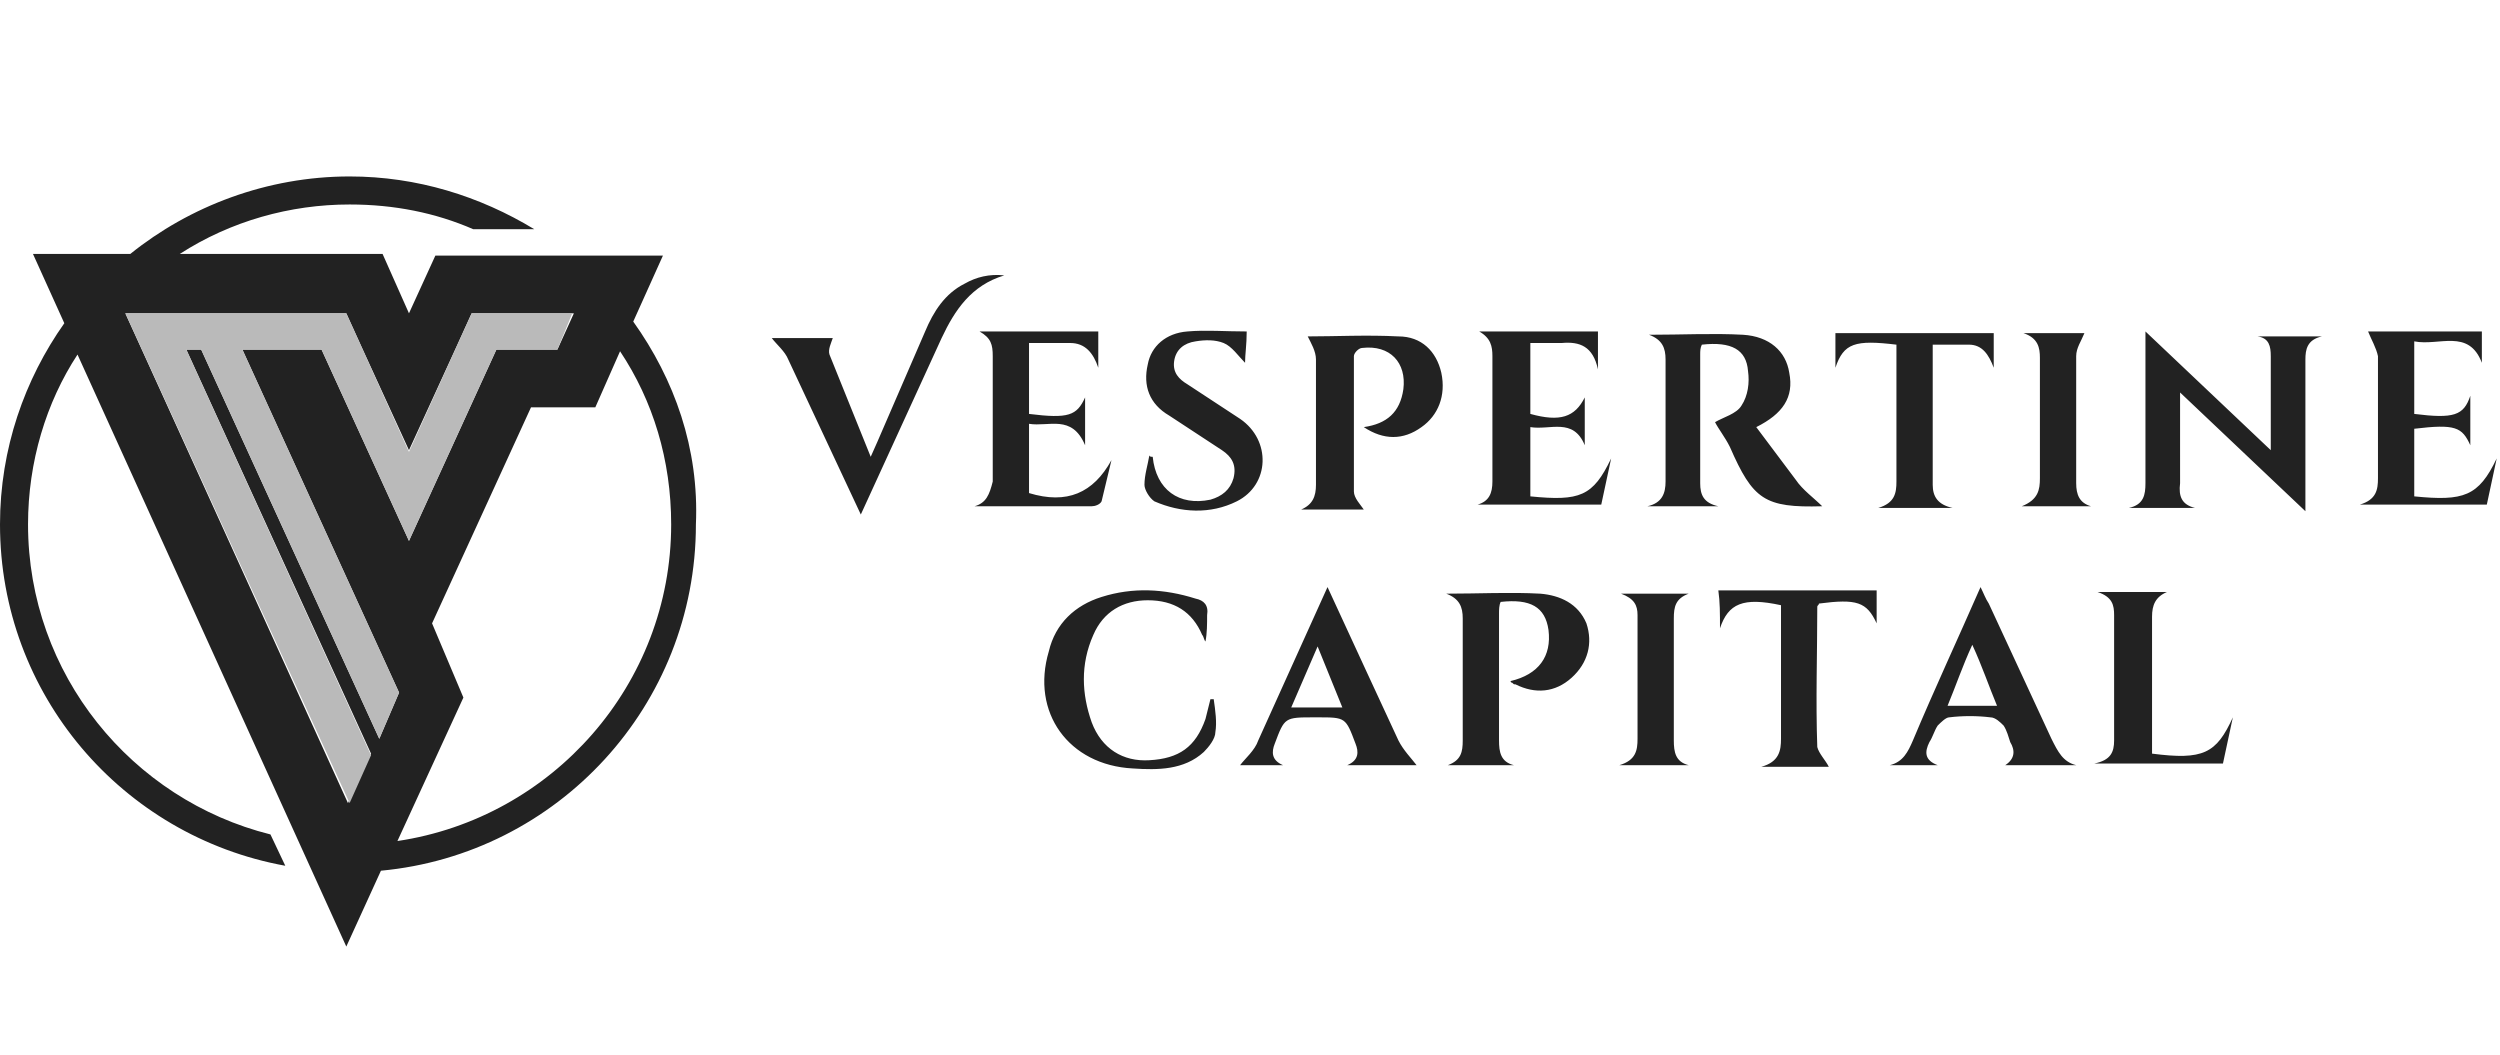 <svg xmlns="http://www.w3.org/2000/svg" width="151.6" height="64" xmlns:v="https://vecta.io/nano"><path d="M110.5 30.8c-.1 0-.1 0 0 0h.1-.1zm-7.4-1.5v-7.8c0-.2 0-.4.1-.6 1.8-.2 2.7.3 2.8 1.6.1.7 0 1.5-.4 2.1-.3.5-1.1.7-1.6 1 .2.4.6.9.9 1.5 1.4 3.2 2.1 3.7 5.6 3.6-.5-.5-1.2-1-1.6-1.6l-2.4-3.2c1.6-.8 2.3-1.8 2-3.3-.2-1.3-1.2-2.2-2.8-2.3-1.8-.1-3.7 0-5.7 0 .8.3 1 .8 1 1.5v7.4c0 .7-.2 1.3-1.1 1.5h4.3c-.9-.2-1.1-.7-1.1-1.4zm34.6-7.7v4.1 1.6l-7.6-7.2v9.2c0 .7-.1 1.3-1 1.5h4c-.8-.2-1-.7-.9-1.5V27v-3.2l7.6 7.2v-9.2c0-.6.1-1.2 1-1.4h-3.9c.7.1.8.6.8 1.2h0zM93.4 36c-1.8-.1-3.7 0-5.7 0 .8.3 1 .8 1 1.5v7.4c0 .7-.1 1.2-.9 1.5h4c-.8-.2-.9-.8-.9-1.5v-7.7c0-.2 0-.5.1-.7 1.8-.2 2.7.3 2.9 1.7.2 1.6-.6 2.7-2.3 3.1 0 0 0 .1.1.1.1.1.1.1.2.1 1.2.6 2.4.5 3.4-.4s1.3-2.1.9-3.3c-.5-1.2-1.6-1.7-2.8-1.8zm-8.6-15.6c-1.9-.1-3.8 0-5.5 0 .2.4.5.9.5 1.4v7.6c0 .7-.2 1.2-.9 1.5h3.8c-.2-.3-.6-.7-.6-1.1v-8.2c0-.2.3-.5.5-.5 1.7-.2 2.7.9 2.5 2.5-.2 1.4-1 2.1-2.4 2.3 1.2.8 2.4.8 3.5 0 1-.7 1.5-1.9 1.2-3.3-.3-1.3-1.2-2.2-2.6-2.2zm61.6 9.7V26c2.5-.3 2.9-.1 3.4 1v-1.5V24c-.4 1.2-1 1.4-3.4 1.1v-4.4c1.5.3 3.3-.8 4.1 1.3v-1.9h-6.9c.2.5.5 1 .6 1.5V29c0 .7-.1 1.3-1.1 1.6h7.7l.6-2.8c-1.1 2.3-2 2.6-5 2.3h0zM58.5 17.2c-1.2.6-1.9 1.7-2.4 2.9l-2.9 6.7-.4.9-2.5-6.2c-.1-.3.1-.7.2-1h-3.7c.3.4.8.8 1 1.3l4.4 9.4 4.9-10.7c.8-1.7 1.8-3.2 3.8-3.8-.9-.1-1.7.1-2.4.5zm.6 13.5h7.1c.2 0 .5-.1.6-.3l.6-2.5c-1.1 2-2.7 2.7-5 2v-4.2c1.2.2 2.6-.6 3.4 1.3v-1.5-1.4c-.5 1.1-1 1.3-3.4 1V23v-2.2h2.5c.9 0 1.4.6 1.7 1.5v-2.2h-7.2c.7.4.8.8.8 1.5v7.6c-.2.8-.4 1.3-1.1 1.5zm33.7-.6v-4.2c1.2.2 2.6-.6 3.3 1.1v-2.9c-.6 1.2-1.5 1.5-3.3 1v-4.3h1.9c1.1-.1 1.9.2 2.2 1.6v-2.3h-7.2c.7.4.8.9.8 1.5v7.6c0 .7-.2 1.2-.9 1.4h7.5l.6-2.8c-1.1 2.3-1.9 2.6-4.9 2.3h0zm-8 14.8c.3.6.8 1.1 1.1 1.5h0-4.2c.7-.3.7-.8.5-1.3-.6-1.6-.6-1.6-2.3-1.6h0-.2c-1.8 0-1.8 0-2.4 1.6-.2.5-.2 1 .5 1.3h0-2.6c.3-.4.9-.9 1.1-1.5l4.2-9.3 2.4 5.2 1.9 4.1zm-3.4-2l-1.5-3.7-1.6 3.7h0 3.1zm44.5 3.5h-4.3c.6-.4.6-.9.3-1.4-.1-.3-.2-.7-.4-1-.2-.2-.5-.5-.8-.5-.8-.1-1.7-.1-2.5 0-.2 0-.5.3-.7.5-.2.3-.3.7-.5 1-.3.6-.3 1.1.5 1.4h0-2.9c.8-.2 1.1-.8 1.4-1.5 1.3-3.1 2.7-6.1 4.1-9.3.2.4.3.7.5 1l3.8 8.2c.4.8.7 1.4 1.5 1.6h0zm-4.8-3.6c-.5-1.2-.9-2.4-1.5-3.7-.6 1.3-1 2.5-1.5 3.7h0 3zm-47.7-.4l-.3 1.2c-.6 1.7-1.6 2.4-3.4 2.5-1.6.1-2.9-.7-3.5-2.3-.6-1.7-.7-3.5.1-5.3.6-1.4 1.8-2.1 3.3-2.1 1.6 0 2.7.7 3.3 2.1.1.1.1.3.2.4.1-.5.1-1.1.1-1.6.1-.6-.2-.9-.7-1-1.9-.6-3.8-.7-5.7-.1-1.6.5-2.8 1.6-3.2 3.3-1.1 3.7 1.2 6.9 5.1 7.1 1.5.1 3.1.1 4.3-1 .3-.3.7-.8.7-1.2.1-.6 0-1.3-.1-2 0 0-.2 0-.2 0zm1.8-17L72 23.3c-.5-.3-.9-.7-.8-1.4s.6-1.1 1.3-1.2c.6-.1 1.2-.1 1.7.1s.9.8 1.3 1.2c0-.5.1-1.1.1-1.9-1.3 0-2.5-.1-3.6 0-1.3.1-2.2.9-2.4 2-.3 1.3.1 2.4 1.3 3.1l3.2 2.1c.6.4.9.9.7 1.7-.2.7-.7 1.1-1.4 1.3-1.9.4-3.3-.6-3.5-2.6-.1 0-.2 0-.2-.1-.1.6-.3 1.2-.3 1.8 0 .3.3.8.6 1 1.6.7 3.4.8 5 0 2-1 2.1-3.7.2-5zm39.8-4.5v8.3c0 .7-.1 1.3-1.1 1.6h4.5c-.9-.2-1.2-.7-1.2-1.4v-6-2.5h2.2c.8 0 1.2.6 1.5 1.4v-2.1h-9.6v2.1c.5-1.5 1.2-1.7 3.7-1.4h0zm-4 25.5s-.1 0 0 0c-.1.1-.1.1 0 0 0 .1 0 .1 0 0zm-6.7-8.3c.5-1.5 1.4-1.9 3.7-1.4v.8 7.3c0 .7-.1 1.4-1.2 1.7h4.1c-.2-.4-.6-.8-.7-1.2-.1-2.8 0-5.7 0-8.5 0-.1.1-.1.1-.2 2.3-.3 2.9-.1 3.5 1.2v-2h-9.6c.1.7.1 1.4.1 2.3h0zm6.7 8.3h0zm19.5-.7V45v-7.6c0-.7.2-1.2.9-1.5h-4.2c.9.3 1 .8 1 1.4v7.6c0 .7-.2 1.2-1.2 1.4h7.8l.6-2.8c-1 2.2-1.8 2.6-4.9 2.2h0zm-4.6-16.4v-7.7c0-.5.3-.9.5-1.4h-3.7c.9.3 1 .9 1 1.5V29c0 .7-.1 1.3-1.1 1.7h4.2c-.7-.2-.9-.7-.9-1.4zM102.4 36h-4.1c.8.3 1 .7 1 1.3v7.5c0 .7-.1 1.3-1.1 1.6h4.2c-.8-.2-.9-.8-.9-1.5v-7.4c0-.7.1-1.2.9-1.5h0zm-64-16.5l1.8-4h-5.7-3-5.1L24.8 19l-1.6-3.6H10.9c3.1-2 6.7-3 10.3-3 2.7 0 5.2.5 7.5 1.5h3.7c-3.3-2-7.1-3.2-11.2-3.2-5 0-9.7 1.8-13.3 4.7H2l1.9 4.2C1.5 23 0 27.2 0 31.8c0 10.3 7.4 18.9 17.3 20.7l-.9-1.9C8 48.5 1.7 40.9 1.7 31.8c0-3.8 1.1-7.4 3-10.3L21 57.4l2.1-4.6c10.7-1 19.1-10 19.1-21 .2-4.6-1.3-8.8-3.8-12.3zM23 44.8L12.2 21.2h-.9l11.2 24.5-1.4 3L7.6 19H21l1 2.2 2.8 6.1 2.8-6.1 1-2.2h6.2l-1 2.2h-3.7l-5.3 11.6-5.3-11.6h-4.8L24.2 42 23 44.8zm1.1 6.2l4-8.7-1.9-4.5 6-13.1h3.9l1.5-3.4c2 3 3.1 6.6 3.1 10.5 0 9.7-7.2 17.8-16.6 19.2z" fill="#222"/><path d="M34.7 19l-.9 2.2h-3.7l-5.3 11.6-5.3-11.6h-4.8L24.2 42 23 44.8 12.2 21.2h-.9l11.2 24.6-1.3 2.9L7.6 19H21l1 2.2 2.8 6.2 2.8-6.2 1-2.2h6.1z" fill="#bababa"/></svg>